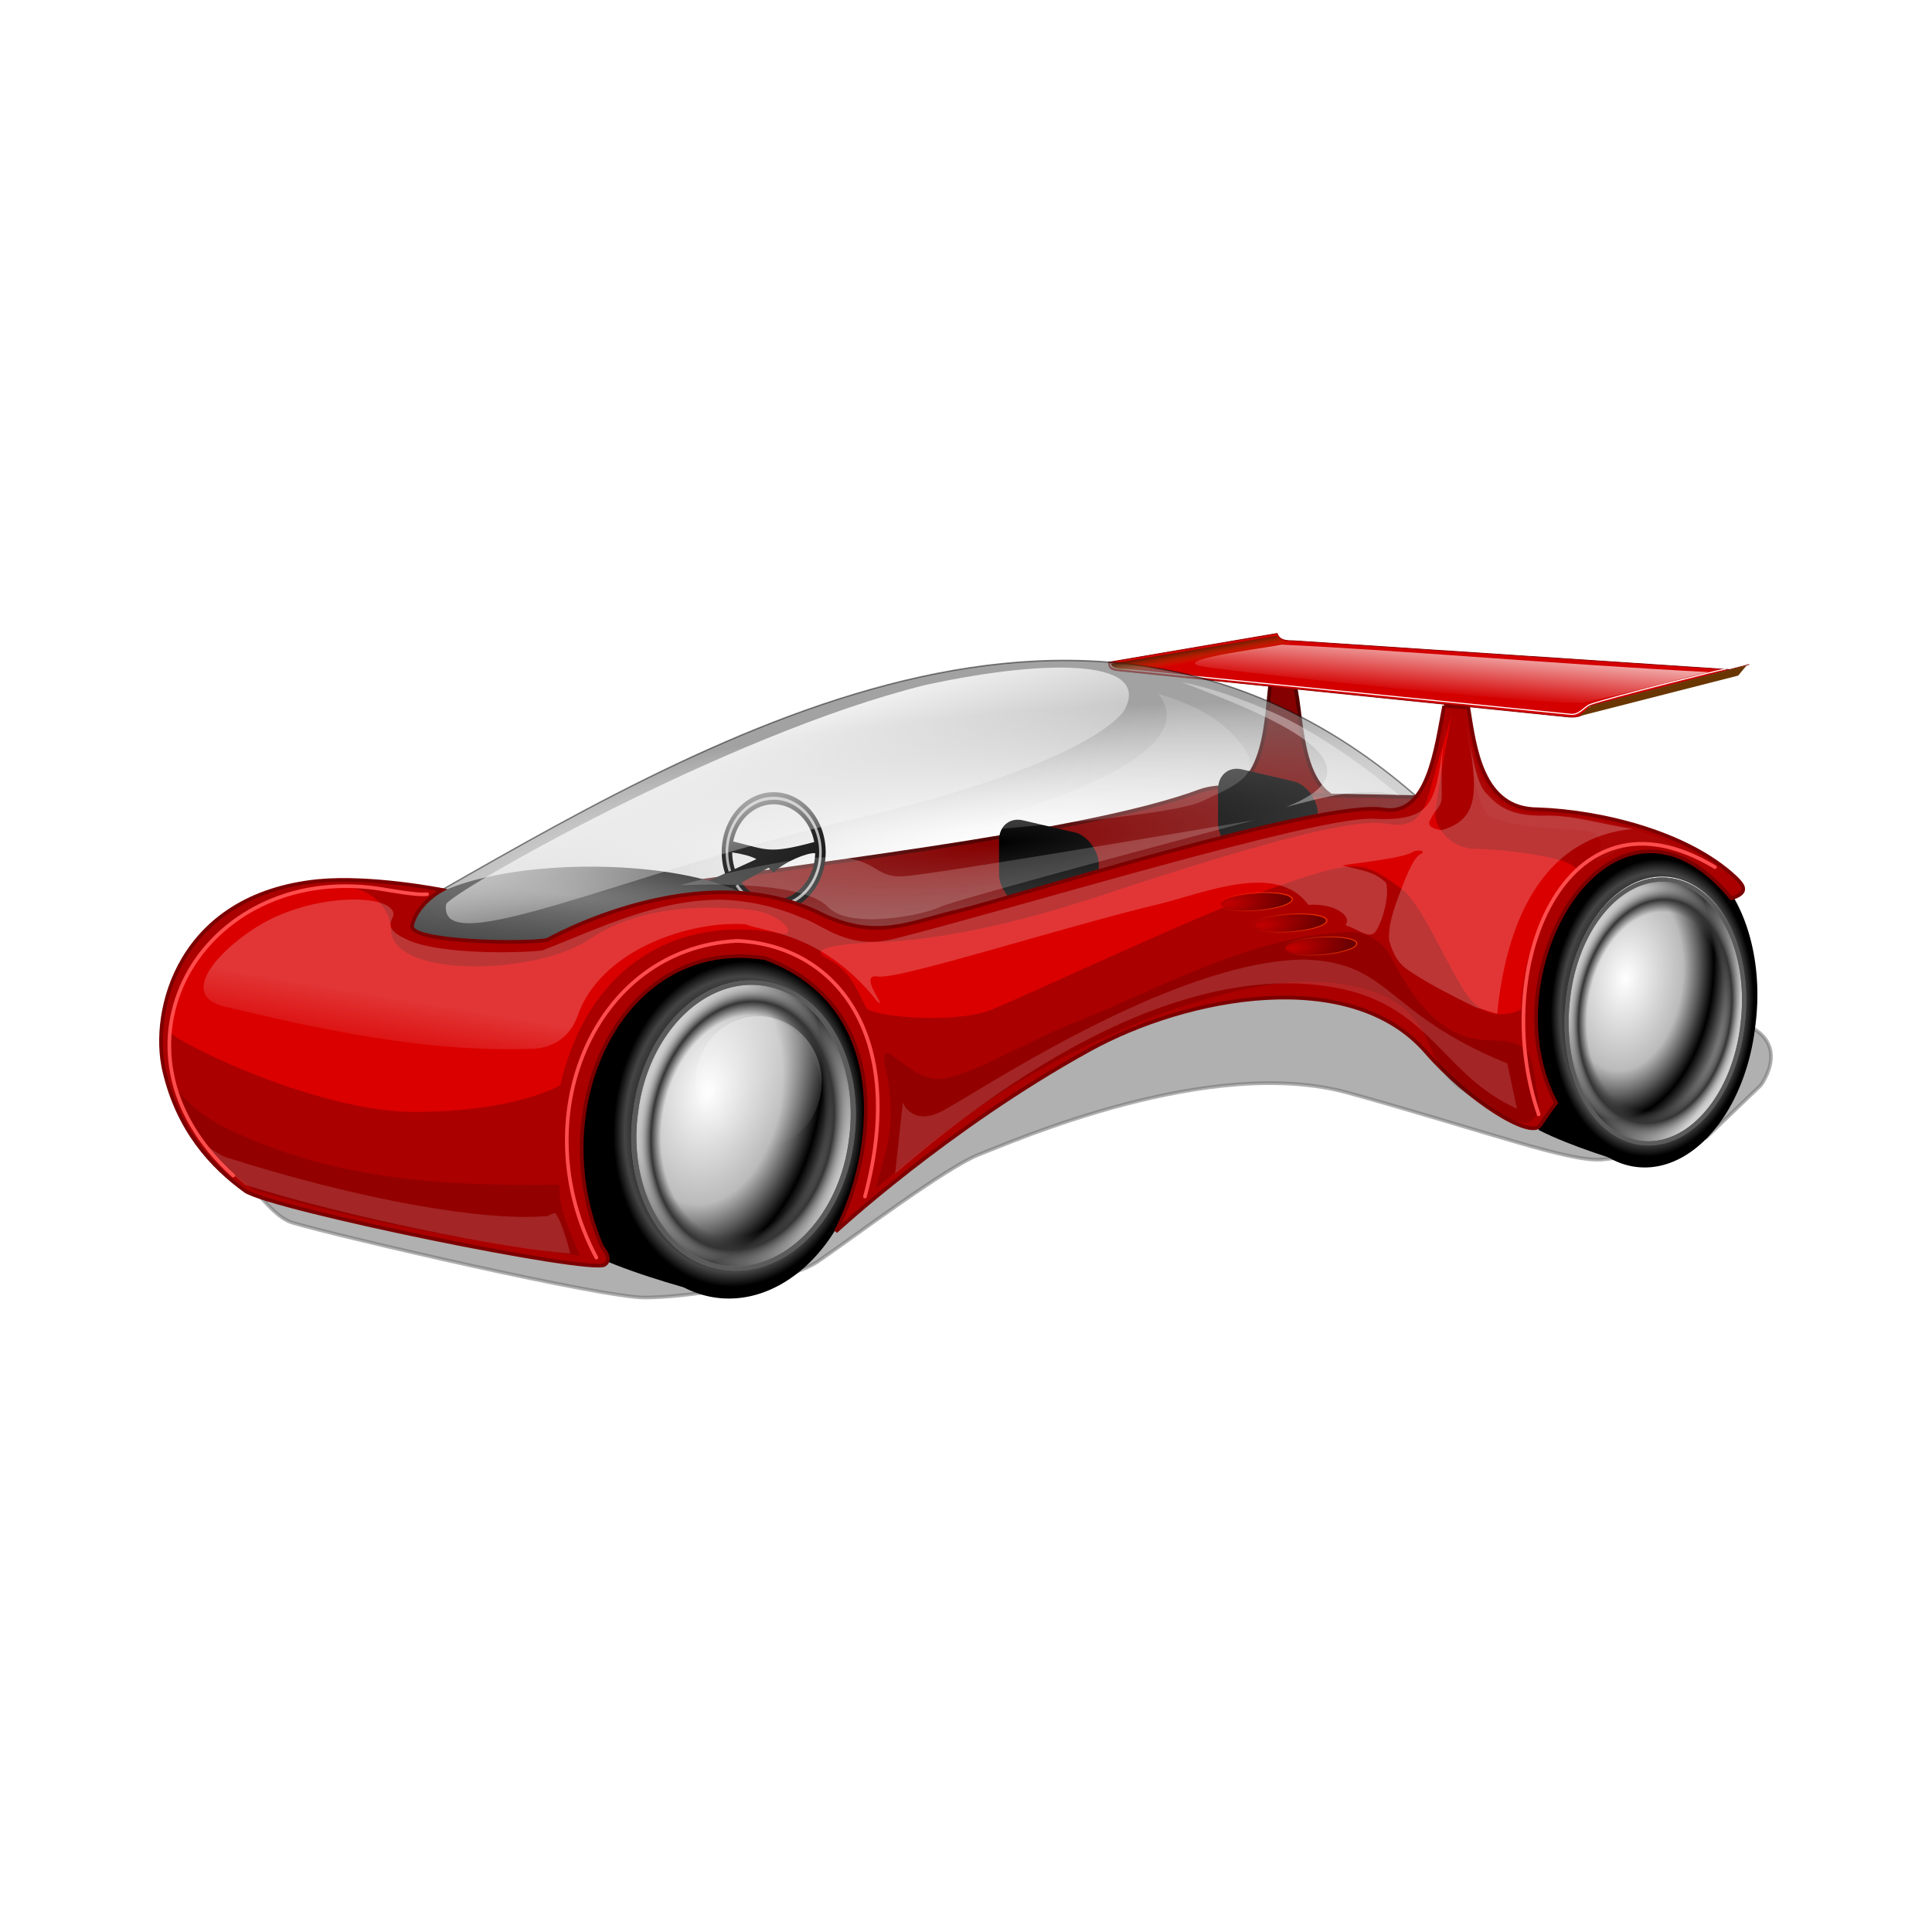 <svg:svg xmlns:dc="http://purl.org/dc/elements/1.1/" xmlns:ns1="http://www.w3.org/1999/xlink" xmlns:ns3="http://web.resource.org/cc/" xmlns:rdf="http://www.w3.org/1999/02/22-rdf-syntax-ns#" xmlns:svg="http://www.w3.org/2000/svg" height="529.318" id="svg2" version="1.0" viewBox="-43.614 -173.428 529.318 529.318" width="529.318">
  <svg:defs id="defs4">
    <svg:radialGradient cx="247.01" cy="210.84" gradientTransform="matrix(1.539 .074 -.046 2.075 -123.41 -244.9)" gradientUnits="userSpaceOnUse" id="radialGradient6130" r="28.253">
      <svg:stop id="stop6113" offset="0" />
      <svg:stop id="stop6119" offset=".431" />
      <svg:stop id="stop6123" offset=".573" stop-color="#454545" />
      <svg:stop id="stop6121" offset=".63" />
      <svg:stop id="stop6115" offset="1" />
    </svg:radialGradient>
    <svg:linearGradient gradientTransform="matrix(.999 -.049 .049 .999 -18.17 328.48)" gradientUnits="userSpaceOnUse" id="linearGradient3189" x1="442.21" x2="442.78" y1="-84.905" y2="-80.445">
      <svg:stop id="stop3185" offset="0" stop-color="#160b00" />
      <svg:stop id="stop3187" offset="1" stop-color="#ce6a03" stop-opacity="0" />
    </svg:linearGradient>
    <svg:filter id="filter10061">
      <svg:feGaussianBlur id="feGaussianBlur10063" stdDeviation="1.941" />
    </svg:filter>
    <svg:filter height="1.308" id="filter17973" width="1.124" x="-.062" y="-.154">
      <svg:feGaussianBlur id="feGaussianBlur17975" stdDeviation="5.339" />
    </svg:filter>
    <svg:filter id="filter20948">
      <svg:feGaussianBlur id="feGaussianBlur20950" stdDeviation="3.086" />
    </svg:filter>
    <svg:linearGradient gradientTransform="translate(-25.116 300.09)" gradientUnits="userSpaceOnUse" id="linearGradient22899" x1="356.07" x2="372.14" y1="-71.659" y2="-20.421">
      <svg:stop id="stop22895" offset="0" stop-color="#fff" />
      <svg:stop id="stop22897" offset="1" stop-color="#fff" stop-opacity="0" />
    </svg:linearGradient>
    <svg:radialGradient cx="287.27" cy="-29.954" gradientTransform="matrix(1.922 .187 -.027 .356 -265.77 -58.404)" gradientUnits="userSpaceOnUse" id="radialGradient4167" r="43.291">
      <svg:stop id="stop4163" offset="0" stop-color="#6d6d6d" />
      <svg:stop id="stop4165" offset="1" />
    </svg:radialGradient>
    <svg:filter id="filter5175">
      <svg:feGaussianBlur id="feGaussianBlur5177" stdDeviation="0.817" />
    </svg:filter>
    <svg:radialGradient cx="383.87" cy="2.014" gradientTransform="matrix(-.023 -.248 1.34 -.124 375.91 370.44)" gradientUnits="userSpaceOnUse" id="radialGradient6162" r="140.6">
      <svg:stop id="stop6156" offset="0" stop-color="#c0c0c0" stop-opacity="0" />
      <svg:stop id="stop6158" offset="1" stop-color="#787878" stop-opacity=".687" />
    </svg:radialGradient>
    <svg:filter id="filter16878">
      <svg:feGaussianBlur id="feGaussianBlur16880" stdDeviation="0.237" />
    </svg:filter>
    <svg:filter id="filter26616">
      <svg:feGaussianBlur id="feGaussianBlur26618" stdDeviation="1.29" />
    </svg:filter>
    <svg:filter height="1.292" id="filter3332" width="1.077" x="-.039" y="-.146">
      <svg:feGaussianBlur id="feGaussianBlur3334" stdDeviation="1.96" />
    </svg:filter>
    <svg:radialGradient cx="240.15" cy="183.06" gradientTransform="matrix(2.876 -.103 .039 1.214 -459.6 -14.422)" gradientUnits="userSpaceOnUse" id="radialGradient3346" r="60.435">
      <svg:stop id="stop3238" offset="0" stop-color="#c20000" />
      <svg:stop id="stop3240" offset="1" stop-color="#2b0000" />
    </svg:radialGradient>
    <svg:linearGradient gradientUnits="userSpaceOnUse" id="linearGradient3348" x1="348.18" x2="225.27" y1="171.58" y2="183.54">
      <svg:stop id="stop3270" offset="0" stop-color="#ff4500" />
      <svg:stop id="stop3272" offset="1" stop-color="#ff4500" stop-opacity="0" />
    </svg:linearGradient>
    <svg:linearGradient id="linearGradient10084">
      <svg:stop id="stop10086" offset="0" stop-color="#fff" stop-opacity="0" />
      <svg:stop id="stop10090" offset=".622" stop-color="#464646" stop-opacity="0" />
      <svg:stop id="stop10092" offset=".7" stop-color="#343434" />
      <svg:stop id="stop18048" offset=".823" stop-color="#fff" stop-opacity="0" />
      <svg:stop id="stop10094" offset="1" stop-color="#c9c9c9" stop-opacity="0" />
    </svg:linearGradient>
    <svg:linearGradient id="linearGradient34913">
      <svg:stop id="stop34915" offset="0" stop-color="#fff" />
      <svg:stop id="stop34917" offset=".49" stop-color="#bbb" />
      <svg:stop id="stop34919" offset=".622" stop-color="#5f5f5f" />
      <svg:stop id="stop34921" offset=".75" />
      <svg:stop id="stop34923" offset="1" stop-color="#cfcfcf" />
    </svg:linearGradient>
    <svg:radialGradient cx="297.36" cy="346.58" gradientTransform="matrix(1.293 .035 -.043 2.111 -72.635 -399.07)" gradientUnits="userSpaceOnUse" id="radialGradient12288" r="26.971" ns1:href="#linearGradient34913" />
    <svg:radialGradient cx="305.33" cy="350.7" gradientTransform="matrix(1.198 .074 -.097 1.8 -24.855 -302.34)" gradientUnits="userSpaceOnUse" id="radialGradient12290" r="26.971" ns1:href="#linearGradient10084" />
    <svg:radialGradient cx="305.26" cy="350.64" gradientTransform="matrix(1.158 .055 -.066 1.848 -23.628 -313.13)" gradientUnits="userSpaceOnUse" id="radialGradient13318" r="26.971" ns1:href="#linearGradient10084" />
    <svg:radialGradient cx="297.36" cy="346.58" gradientTransform="matrix(1.351 .03 -.04 2.408 -90.637 -500.23)" gradientUnits="userSpaceOnUse" id="radialGradient13320" r="26.971" ns1:href="#linearGradient34913" />
    <svg:linearGradient gradientUnits="userSpaceOnUse" id="linearGradient4604" x1="307.47" x2="309.26" y1="317.02" y2="358.61">
      <svg:stop id="stop31941" offset="0" stop-color="#fff" />
      <svg:stop id="stop31943" offset="1" stop-color="#fff" stop-opacity="0" />
    </svg:linearGradient>
    <svg:linearGradient gradientUnits="userSpaceOnUse" id="linearGradient7521" x1="467.86" x2="466.26" y1="213.34" y2="231.94">
      <svg:stop id="stop7517" offset="0" stop-color="#fff" />
      <svg:stop id="stop7519" offset="1" stop-color="#fff" stop-opacity="0" />
    </svg:linearGradient>
    <svg:filter id="filter8512">
      <svg:feGaussianBlur id="feGaussianBlur8514" stdDeviation="1.288" />
    </svg:filter>
    <svg:linearGradient gradientTransform="translate(-22.465 303.27)" gradientUnits="userSpaceOnUse" id="linearGradient12410" x1="221.24" x2="218.13" y1="12.388" y2="30.915">
      <svg:stop id="stop15981" offset="0" stop-color="#fff" />
      <svg:stop id="stop15983" offset="1" stop-color="#fff" stop-opacity="0" />
    </svg:linearGradient>
  </svg:defs>
  <svg:g id="layer1" transform="translate(-142.46 -217.33)">
    <svg:g id="g5597">
      <svg:path d="m163.66 362.67s8.53 14.24 15.34 16.23c13.34 3.9 84.58 20.49 96.51 20.49 11.94 0 39.12-4.26 47.37-9.85 9.1-6.16 35.15-25.86 44.28-29.37 9.12-3.51 63.18-27.38 101.09-16.85s60.37 18.96 69.5 18.26c9.12-0.71 28.54-6.01 28.54-6.01l14.98-14.35s9.47-12.49-6.52-17.48c-15.7-4.89-119.84-10.6-119.84-10.6l-37.91 4.91-65.99 37.21-65.99 29.48-121.36-22.07z" fill-rule="evenodd" filter="url(#filter8512)" id="path31486" opacity=".555" stroke="#000" stroke-width="1px" />
      <svg:path d="m449.5 226.27c-0.29 0.01-0.59 0.07-0.93 0.16-3.55 0.95-0.03 26.56-10.97 33.06-3.89-0.09-7.43 0.19-9.94 1.13-32.54 12.15-115.1 20.81-151.03 26.9-35.28 5.98-43.67 2.63-57.44 0.13l-12.25 7 9.38 10.06 28.12 1.34 25.13-9.06 39.84-6 26.13 11.38 28.81-6.38 86.4-22.44 32.5-5 4.35-4.72-0.69-1.31 0.38-0.22s-20.41-0.47-25.85-0.47c-0.8 0-1.98-0.12-3.34-0.28l5.22 0.19c-11.58-8.13-5.93-35.7-13.82-35.47z" fill="#850000" fill-rule="evenodd" id="path5131" stroke="#510000" stroke-width="1px" />
      <svg:rect fill-rule="evenodd" height="23.501" id="rect3634" rx="6.678" ry="6.987" style="color:#000000" transform="matrix(.974 .227 0 1 0 0)" width="28.041" x="382.5" y="180.3" />
      <svg:g id="g5179" transform="matrix(.748 0 0 .748 166.06 311.66)">
        <svg:path d="m215.98-45.843a19.742 19.742 0 1 1 -39.49 0 19.742 19.742 0 1 1 39.49 0z" fill="none" id="path4170" stroke="#000" stroke-width="4.435" style="color:#000000" transform="matrix(.867 0 0 1 23.391 0)" />
        <svg:path d="m215.98-45.843a19.742 19.742 0 1 1 -39.49 0 19.742 19.742 0 1 1 39.49 0z" fill="none" filter="url(#filter5175)" id="path4180" stroke="#bebebe" stroke-width="1.107" style="color:#000000" transform="matrix(.867 0 0 1 23.391 0)" />
        <svg:path d="m178.44-46.248c7.84 1.243 10.18 2.583 15.08 7.194 3.97-3.815 12.05-7.091 15.15-6.933l-0.35-3.029c-16.66 4.446-17.23 2.818-29.65-0.243l-0.23 3.011z" fill-rule="evenodd" id="path4176" stroke="#000" stroke-width="1px" />
        <svg:path d="m193.13-45.543c-7.08 3.542-37.27 16.917-37.27 16.917l2.95 5.903 35.37-19.352-1.05-3.468z" fill-rule="evenodd" id="path4178" stroke="#000" stroke-width="1px" />
      </svg:g>
      <svg:path d="m337.29-7.31a43.291 15.461 0 1 1 -86.58 0 43.291 15.461 0 1 1 86.58 0z" fill="url(#radialGradient4167)" fill-rule="evenodd" id="path2219" style="color:#000000" transform="matrix(1.132 0 0 1 -72.175 304.22)" />
      <svg:rect fill-rule="evenodd" height="23.501" id="rect3636" rx="6.678" ry="6.987" style="color:#000000" transform="matrix(.974 .227 0 1 0 0)" width="28.041" x="444.1" y="152.35" />
      <svg:path d="m448.74 217.44c0.5 1.04 0.94 2.1 4.38 2l119.69 7.91 5.28-1.4-43.84 11.44c-1.05 2.73-3.17 3.13-5.56 2.96l-123.56-12.68c-2.69-0.31-2.31-1.12-2.66-2.32l46.27-7.91z" fill="#d40000" fill-rule="evenodd" id="rect2205" stroke="#8a0000" stroke-width=".203" style="color:#000000" />
      <svg:path d="m403.11 225.82c0.04 0.94 1.4 1.24 3.05 1.38l123.33 12.43c2.4-0.03 3.53-2.34 5.32-2.82 5.05-1.78 35.45-9.47 36.89-9.64" fill="none" filter="url(#filter16878)" id="path15883" stroke="#fff" stroke-width=".3" />
      <svg:path d="m212.3 292.05c78.32-44.65 187.11-110.89 278.13-26.77-101.39 27.02-153.98 46.64-183.4 27.9l-64.97 11.82c-30.96 16.96-35.15 0.93-29.76-12.95z" fill="url(#radialGradient6162)" fill-rule="evenodd" id="path7111" stroke="#000" stroke-opacity=".476" stroke-width=".387" />
      <svg:g id="g7101" transform="matrix(.812 0 0 .915 349.81 125.16)">
        <svg:path d="m240.88 259.05c-2.79-0.49-19.54-5-30.35-9.85l-0.85-3.98-5.13-16.4 2.1-24.14 7.98-21.67 16.16-14.26 17.96-4.38 16.26 7.19 10.78 10.72 2.79 5.07-6.23-8.21c-7.02-2.82-13.21-7.67-21.51-7.26-11.13-3.73-64.31 32.22-9.96 87.17z" fill-rule="evenodd" id="path7103" stroke="#000" stroke-linejoin="round" stroke-width="1px" />
        <svg:path d="m275.26 210.84a28.253 39.15 0 1 1 -56.5 0 28.253 39.15 0 1 1 56.5 0z" fill="url(#radialGradient6130)" id="path7105" style="color:#000000" transform="matrix(1.23 .196 -.168 1.196 -19.977 -87.65)" />
        <svg:path d="m275.26 210.84a28.253 39.15 0 1 1 -56.5 0 28.253 39.15 0 1 1 56.5 0z" fill="#f2f2f2" id="path7107" style="color:#000000" transform="matrix(1.051 .162 -.144 .992 20.304 -35.816)" />
      </svg:g>
      <svg:g id="g6125" transform="translate(52.671 138.91)">
        <svg:path d="m240.88 259.05c-2.79-0.49-19.54-5-30.35-9.85l-0.85-3.98-5.13-16.4 2.1-24.14 7.98-21.67 16.16-14.26 19.24-7.9 18.82 5.65 11.83 19.09v2.69l-8.33-9.14c-7.02-2.82-13.21-7.67-21.51-7.26-11.13-3.73-64.31 32.22-9.96 87.17z" fill-rule="evenodd" id="path5140" stroke="#000" stroke-linejoin="round" stroke-width="1px" />
        <svg:path d="m275.26 210.84a28.253 39.15 0 1 1 -56.5 0 28.253 39.15 0 1 1 56.5 0z" fill="url(#radialGradient6130)" id="path4169" style="color:#000000" transform="matrix(1.23 .196 -.168 1.196 -19.977 -87.65)" />
        <svg:path d="m275.26 210.84a28.253 39.15 0 1 1 -56.5 0 28.253 39.15 0 1 1 56.5 0z" fill="#f2f2f2" id="path3198" style="color:#000000" transform="matrix(1.051 .162 -.144 .992 20.304 -35.816)" />
      </svg:g>
      <svg:path d="m494.51 237.25c-2.23 11.34-4.33 30.48-16.6 28.44-16.77-2.8-103.54 24.81-116.75 27.87-13.03 3.02-22.25 8.19-37.57 0.63-33.38-16.48-74.78 7.22-74.78 7.22-5.8 1.2-37.83 0.67-37.06-3.85 0.38-2.52 2.98-6.86 8.22-9.84 0 0-19.33-3.84-34-2.44-38.26 3.88-45.91 35.58-42.16 51.88 3.76 16.29 12.97 26.36 22.38 33.12 7.9 4.92 94.39 22.67 98.31 20.13 2.35-1.52-0.72-4.91-0.72-4.91-16.61-38.36 5.63-85.48 44.78-79.06 35.32 13.32 30.41 53.38 19.28 74.87 0 0 30.66-28.37 69.47-49.78 26.99-14.89 71.61-23.12 92.22 0.59 11.49 13.22 28.65 23.98 31.28 20.1 3.4-5.02 4.35-6.16 4.35-6.16-19.26-36.32 16-95.08 48.03-56.03 5.01-1.57 3.3-3.64 1.12-5.75-13.11-12.28-36.83-18.08-54.22-18.66-15.3 0-17.22-16.96-18.95-27.83l-6.63-0.54z" fill="#a00" fill-rule="evenodd" id="path2221" stroke="#7b0000" />
      <svg:path d="m469.32 299.24c-26.2 0.79-49.87 14-73.55 23.83-15.19 5.45-35.47 18.79-42.18 16.11-7.46-1.31-15.41-14.56-11.48 0.26 1.69 12.48 0.68 16.07-3.38 30.16 26.39-22.78 43.15-33.58 75.55-47.04 19.57-6.94 42.39-14.07 62.68-6.32 10.57 4.59 12.22 11.47 15.08 17.4 1.61 3.35 3.98 7.08 7.61 9.24 6.31 3.75 15.66 10.89 18.81 7.99 2.34-2.15 2.26-4.21 1.29-8.9-1.16-10.38-2.34-12.81-12.89-13.08-14.31-0.1-21.82-13.06-27.64-24.11-2.25-3.23-5.95-5.38-9.9-5.54zm-321.51 43.83c3.66 11.88 11.05 19.43 20.62 26.84 29.8 8.81 58.52 13.78 89.29 18.05-2.75-6.91-5.61-11.7-5.68-19.48-32.44 0.44-62.89-1.34-92.41-16.1-5.02-2.76-7.99-5.01-11.82-9.31z" fill-rule="evenodd" filter="url(#filter20948)" id="path2223" opacity=".365" />
      <svg:path d="m531.28 240.17l43.78-11.17 2.34-2.81-42.66 11.1-3.46 2.88z" fill="#693601" fill-rule="evenodd" id="path2208" />
      <svg:path d="m403.29 225.77s-0.19 1.59 3.93 1.62c1.74 0.01 5.29 0.42 5.29 0.42l40.85-7.51c-1.85-0.45-3.79-0.79-4.8-2.17l-45.27 7.64z" fill="url(#linearGradient3189)" fill-rule="evenodd" id="path2210" />
      <svg:path d="m500.43 241.17s2.21 24.61 6.81 26.58c10.51 4.49 27.86 2.12 29.11 5.25 2.8 2.44-0.82 7.34 0.02 6.95 4.65-2.19 9.34-6.9 22.25-3.88 0.2-0.41-16.33-8.25-34.26-8.89-8.99-0.32-12.18-0.64-17.22-6.47-4.89-5.64-5.96-17.82-6.71-19.54z" fill="#fff" fill-rule="evenodd" filter="url(#filter10061)" id="path4160" opacity=".171" style="color:#000000" />
      <svg:path d="m145.71 326.6c-2.81 0.56 38.5 22.08 66.99 21.94 27.83-0.13 39.64-7.3 39.64-7.3 8-33.96 33-46.67 60.28-41.62 5.38 0.9 0.23-5.49-7.85-6.39s-28.99-2.44-44.16 7.86c-15.06 10.23-55.99 11.02-54.62-3.37-4.48-24.6-60.65-6.4-60.28 28.88z" fill="#f00" fill-rule="evenodd" filter="url(#filter17973)" id="path6102" opacity=".753" style="color:#000000" />
      <svg:path d="m337.35 302.03s22.1 0.8 61.52-12.25 69.51-21.84 79.37-20.24c7.14 1.16 10.12-0.53 12.51-9.59 2.4-9.05 5.86-20.24 5.86-20.24s-4.52 23.97-4.52 27.43c0 3.47 4.26 9.32 10.91 9.32 6.66 0 29.3 2.4 27.7 6.4-11.29 10.65-14.7 26.27-15.18 37.55-0.65 0.6-9.32 4.53-15.18-4.53-5.86-9.05-12.06-24.47-17.58-28.5-10.15-7.41-11.53-8.37-32.75-1.06-21.27 7.32-70.32 30.63-79.9 34.36-9.59 3.72-32.67 1.91-34-0.75-3.45-6.9-4.76-10.29-11.15-13.75s12.39-3.88 12.39-4.15z" fill="#f00" fill-rule="evenodd" filter="url(#filter17973)" id="path6104" opacity=".753" style="color:#000000" />
      <svg:path d="m262.23 388.44c-20.11-37.74-1.1-84.73 38.56-86.76 26.19 1.08 47.12 24.88 35.03 70.05" fill="none" filter="url(#filter26616)" id="path7104" stroke="#ff4d4d" stroke-linecap="round" stroke-width="1px" style="color:#000000" />
      <svg:path d="m520.4 349.22c-13.63-39.59 7.01-92.61 48.3-67.74" fill="none" filter="url(#filter26616)" id="path14005" stroke="#ff4d4d" stroke-linecap="round" stroke-width="1px" />
      <svg:path d="m494.78 243.53c-0.07 0.11-0.33 2.12-0.59 4.5 0.19-1.4 0.37-2.74 0.59-4.31 0-0.16 0.02-0.21 0-0.19zm-0.59 4.5c-2.15 16.03-2.91 21.13-19.66 20.16-17.16 0-94.96 23.84-130.44 32.87-13.06 3.33-19.6-3.81-25.59-5.72-0.02 0-0.04-0.02-0.06-0.03-6.65-2.92-14.47-4.66-21.69-4.9-17.65-0.17-33.24 7.61-49.34 13.9-7.35 0.82-27.8 0.99-36.38-2.69-8.57-3.67-3.91-5.67-4.41-7.65-1.32-5.26-21.87-5.25-36.21 3.15-10.72 6.28-23.82 19.58-9.47 22.72 13.49 2.96 49.51 12.67 83.22 11.41 5.07 0.01 10.27-2.34 12.72-8.47 6.19-18.83 31.18-26.71 46.28-25.66 4.71 2.14 21 2.08 36.09 21.19 3.08 2.51-5.66-7.81 0.09-6.87 5.73 0.93 50.24-13.43 76.75-19.78 11.93-2.82 32.61-11.88 41.19 0.15 7.76-0.52 12.12 3.45 10.16 5.53 3.3 1.1 6.07 3.55 7.82 2.24 1.75-1.3 4.5-9.97 3.33-13.77-3.13-3.22-7.29-3.55-11.71-4.72-1.17-0.34 16.77-1.77 19.4-4 0.94-0.18 2.31-0.36 2.31 0.32 0 1.01-1.36-1.38-5.15 8.34-2.35 6.04-4.46 11.5-3.97 16.06 0.03 0.04 0.06 0.09 0.09 0.13 0.82 2.81 1.99 5.31 4.25 7.15 4.85 3.59 13.87 8.15 19.47 10.85 1.88 0.54 3.8 1.09 5.75 1.72 2.31-23.39 11.35-48.2 37.19-50.66-8.52-1.21-16.48-3.95-25-3.62-8.94 0.06-12.35-2.94-15.47-6.47-2.19-2.48-3.54-9.44-4.28-14.1 2.23 14.86 2.2 21.71-7.69 24.53-2.21-0.3-4.09-1.05-3.12-2.78 0.78-1.39 0.66-1.19 1.12-2 1.15-1.21 1.83-2.48 1.97-3.34 0.25-1.48-0.24-9.11 0.44-15.19z" fill="url(#linearGradient12410)" fill-rule="evenodd" id="path14976" opacity=".211" />
      <svg:path d="m221.08 291.66c0.65-2.91 76.52-46.56 131.28-60.08 35.7-7.74 62.21-6.56 54.42 7.08 0 0-7.9 14.18-73.68 29.56-63.1 14.75-114.49 39.42-112.02 23.44z" fill="url(#linearGradient22899)" fill-rule="evenodd" id="path21922" />
      <svg:path d="m344.08 365.48c51.77-44.74 92.95-56.6 121.62-50.81 25.29 5.11 28.62 24.02 48.76 32.98l-2.65-12.39c-33.79-13.75-31.6-27.53-55.36-28.47-36.44 0.14-90.95 37.24-99.67 41.61-8.1 4.06-10.59-2.41-10.59-2.41l-2.11 19.49z" fill="#fff" fill-rule="evenodd" id="path11987" opacity=".147" style="color:#000000" />
      <svg:path d="m165.97 368.5c27.23 8.7 71.97 17.73 89.1 18.81 0 0-2.02-8.34-4.01-11-1.02-0.11-1.55 0.71-2.57 0.79-17.41 1.42-51-4.47-87.61-16.1-2.65-0.84-4.09-2.75-5.84-3.16 2.58 3.34 6.52 6.95 10.93 10.66z" fill="#fff" fill-rule="evenodd" id="path12962" opacity=".147" style="color:#000000" />
      <svg:path d="m162.75 365.98c-38.35-34.68-8.55-85.53 39.55-78.67 2.71 0.39 10.7 1.95 13.55 1.58" fill="none" filter="url(#filter26616)" id="path26620" stroke="#ff4d4d" stroke-linecap="round" stroke-width="1px" style="color:#000000" />
      <svg:path d="m422.26 230.65c17.79 7.02 60.6 22.08 28.79 34.4 10.71-2.83 21.44-5.8 31.24-3.16 0 0-17.97-15.47-34.75-22.82-16.85-7.37-24.92-8.07-25.28-8.42z" fill="#fff" fill-rule="evenodd" id="path28560" opacity=".361" style="color:#000000" />
      <svg:path d="m285.37 286.46s32.73-1.98 40.37 5.97c6.03 6.28 26.32 2.1 30.53 0 4.22-2.11 86.35-23.87 86.35-23.87s-88.45 15.09-96.52 15.44c-8.08 0.35-6.67-5.26-20.01-5.26s-41.42 7.72-40.72 7.72z" fill="#fff" fill-rule="evenodd" id="path30512" opacity=".191" style="color:#000000" />
      <svg:path d="m416.06 233.81c19.26 23.74-83.06 43.02-61.92 39.11 2.72-1.09 63.86-4.66 74.18-9.55s18.16-7.83 8.93-17.61c-9.24-9.77-21.73-11.4-21.19-11.95z" fill="#fff" fill-rule="evenodd" id="path2247" opacity=".167" style="color:#000000" />
      <svg:g id="g3336" transform="translate(7.782 -2.143)">
        <svg:path d="m346.79 183.18a60.435 14.871 0 1 1 -120.87 0 60.435 14.871 0 1 1 120.87 0z" fill="url(#radialGradient3346)" fill-rule="evenodd" id="path2263" style="color:#000000" transform="matrix(.159 -.011 .011 .151 387.6 268.62)" />
        <svg:path d="m346.79 183.18a60.435 14.871 0 1 1 -120.87 0 60.435 14.871 0 1 1 120.87 0z" fill="none" filter="url(#filter3332)" id="path3266" stroke="url(#linearGradient3348)" stroke-width="1.248" style="color:#000000" transform="matrix(.17 -.012 .011 .162 384.19 266.86)" />
      </svg:g>
      <svg:g id="g3340" transform="translate(17.234 3.696)">
        <svg:path d="m346.79 183.18a60.435 14.871 0 1 1 -120.87 0 60.435 14.871 0 1 1 120.87 0z" fill="url(#radialGradient3346)" fill-rule="evenodd" id="path3342" style="color:#000000" transform="matrix(.159 -.011 .011 .151 387.6 268.62)" />
        <svg:path d="m346.79 183.18a60.435 14.871 0 1 1 -120.87 0 60.435 14.871 0 1 1 120.87 0z" fill="none" filter="url(#filter3332)" id="path3344" stroke="url(#linearGradient3348)" stroke-width="1.248" style="color:#000000" transform="matrix(.17 -.012 .011 .162 384.19 266.86)" />
      </svg:g>
      <svg:g id="g3354" transform="translate(25.426 9.997)">
        <svg:path d="m346.79 183.18a60.435 14.871 0 1 1 -120.87 0 60.435 14.871 0 1 1 120.87 0z" fill="url(#radialGradient3346)" fill-rule="evenodd" id="path3356" style="color:#000000" transform="matrix(.159 -.011 .011 .151 387.6 268.62)" />
        <svg:path d="m346.79 183.18a60.435 14.871 0 1 1 -120.87 0 60.435 14.871 0 1 1 120.87 0z" fill="none" filter="url(#filter3332)" id="path3358" stroke="url(#linearGradient3348)" stroke-width="1.248" style="color:#000000" transform="matrix(.17 -.012 .011 .162 384.19 266.86)" />
      </svg:g>
      <svg:g fill-rule="evenodd" id="g12274" stroke="#5b5b5b" stroke-width="1.248">
        <svg:path d="m333.29 351.53a26.347 39.52 0 1 1 -52.69 0 26.347 39.52 0 1 1 52.69 0z" fill="url(#radialGradient13320)" id="path10322" style="color:#000000" transform="matrix(1.122 .15 -.13 .974 3.868 -36.145)" />
        <svg:path d="m333.29 351.53a26.347 39.52 0 1 1 -52.69 0 26.347 39.52 0 1 1 52.69 0z" fill="url(#radialGradient13318)" id="path11301" style="color:#000000" transform="matrix(1.122 .15 -.13 .974 3.868 -36.145)" />
      </svg:g>
      <svg:g fill-rule="evenodd" id="g12282" stroke="#5b5b5b" stroke-width="1.248" transform="matrix(.809 -.011 .002 .922 306.88 -.467)">
        <svg:path d="m333.29 351.53a26.347 39.52 0 1 1 -52.69 0 26.347 39.52 0 1 1 52.69 0z" fill="url(#radialGradient12288)" id="path12284" style="color:#000000" transform="matrix(1.122 .15 -.13 .974 3.868 -36.145)" />
        <svg:path d="m333.29 351.53a26.347 39.52 0 1 1 -52.69 0 26.347 39.52 0 1 1 52.69 0z" fill="url(#radialGradient12290)" id="path12286" style="color:#000000" transform="matrix(1.122 .15 -.13 .974 3.868 -36.145)" />
      </svg:g>
      <svg:path d="m325.78 343.19a14.03 15.423 0 1 1 -28.06 0 14.03 15.423 0 1 1 28.06 0z" fill="url(#linearGradient4604)" fill-rule="evenodd" id="path4602" opacity=".455" style="color:#000000" transform="matrix(1.234 0 0 1.174 -78.037 -62.468)" />
      <svg:path d="m429.25 226.67c-12.28-1.73 16.71-5.24 20.71-6.14 29.35 1.29 75.85 5.35 117.04 7.51-5.31 1.17-24.87 6.56-34.28 8.35-5.97 1.13-84.17-7.01-103.47-9.72z" fill="url(#linearGradient7521)" fill-rule="evenodd" id="path5575" />
    </svg:g>
  </svg:g>
</svg:svg>